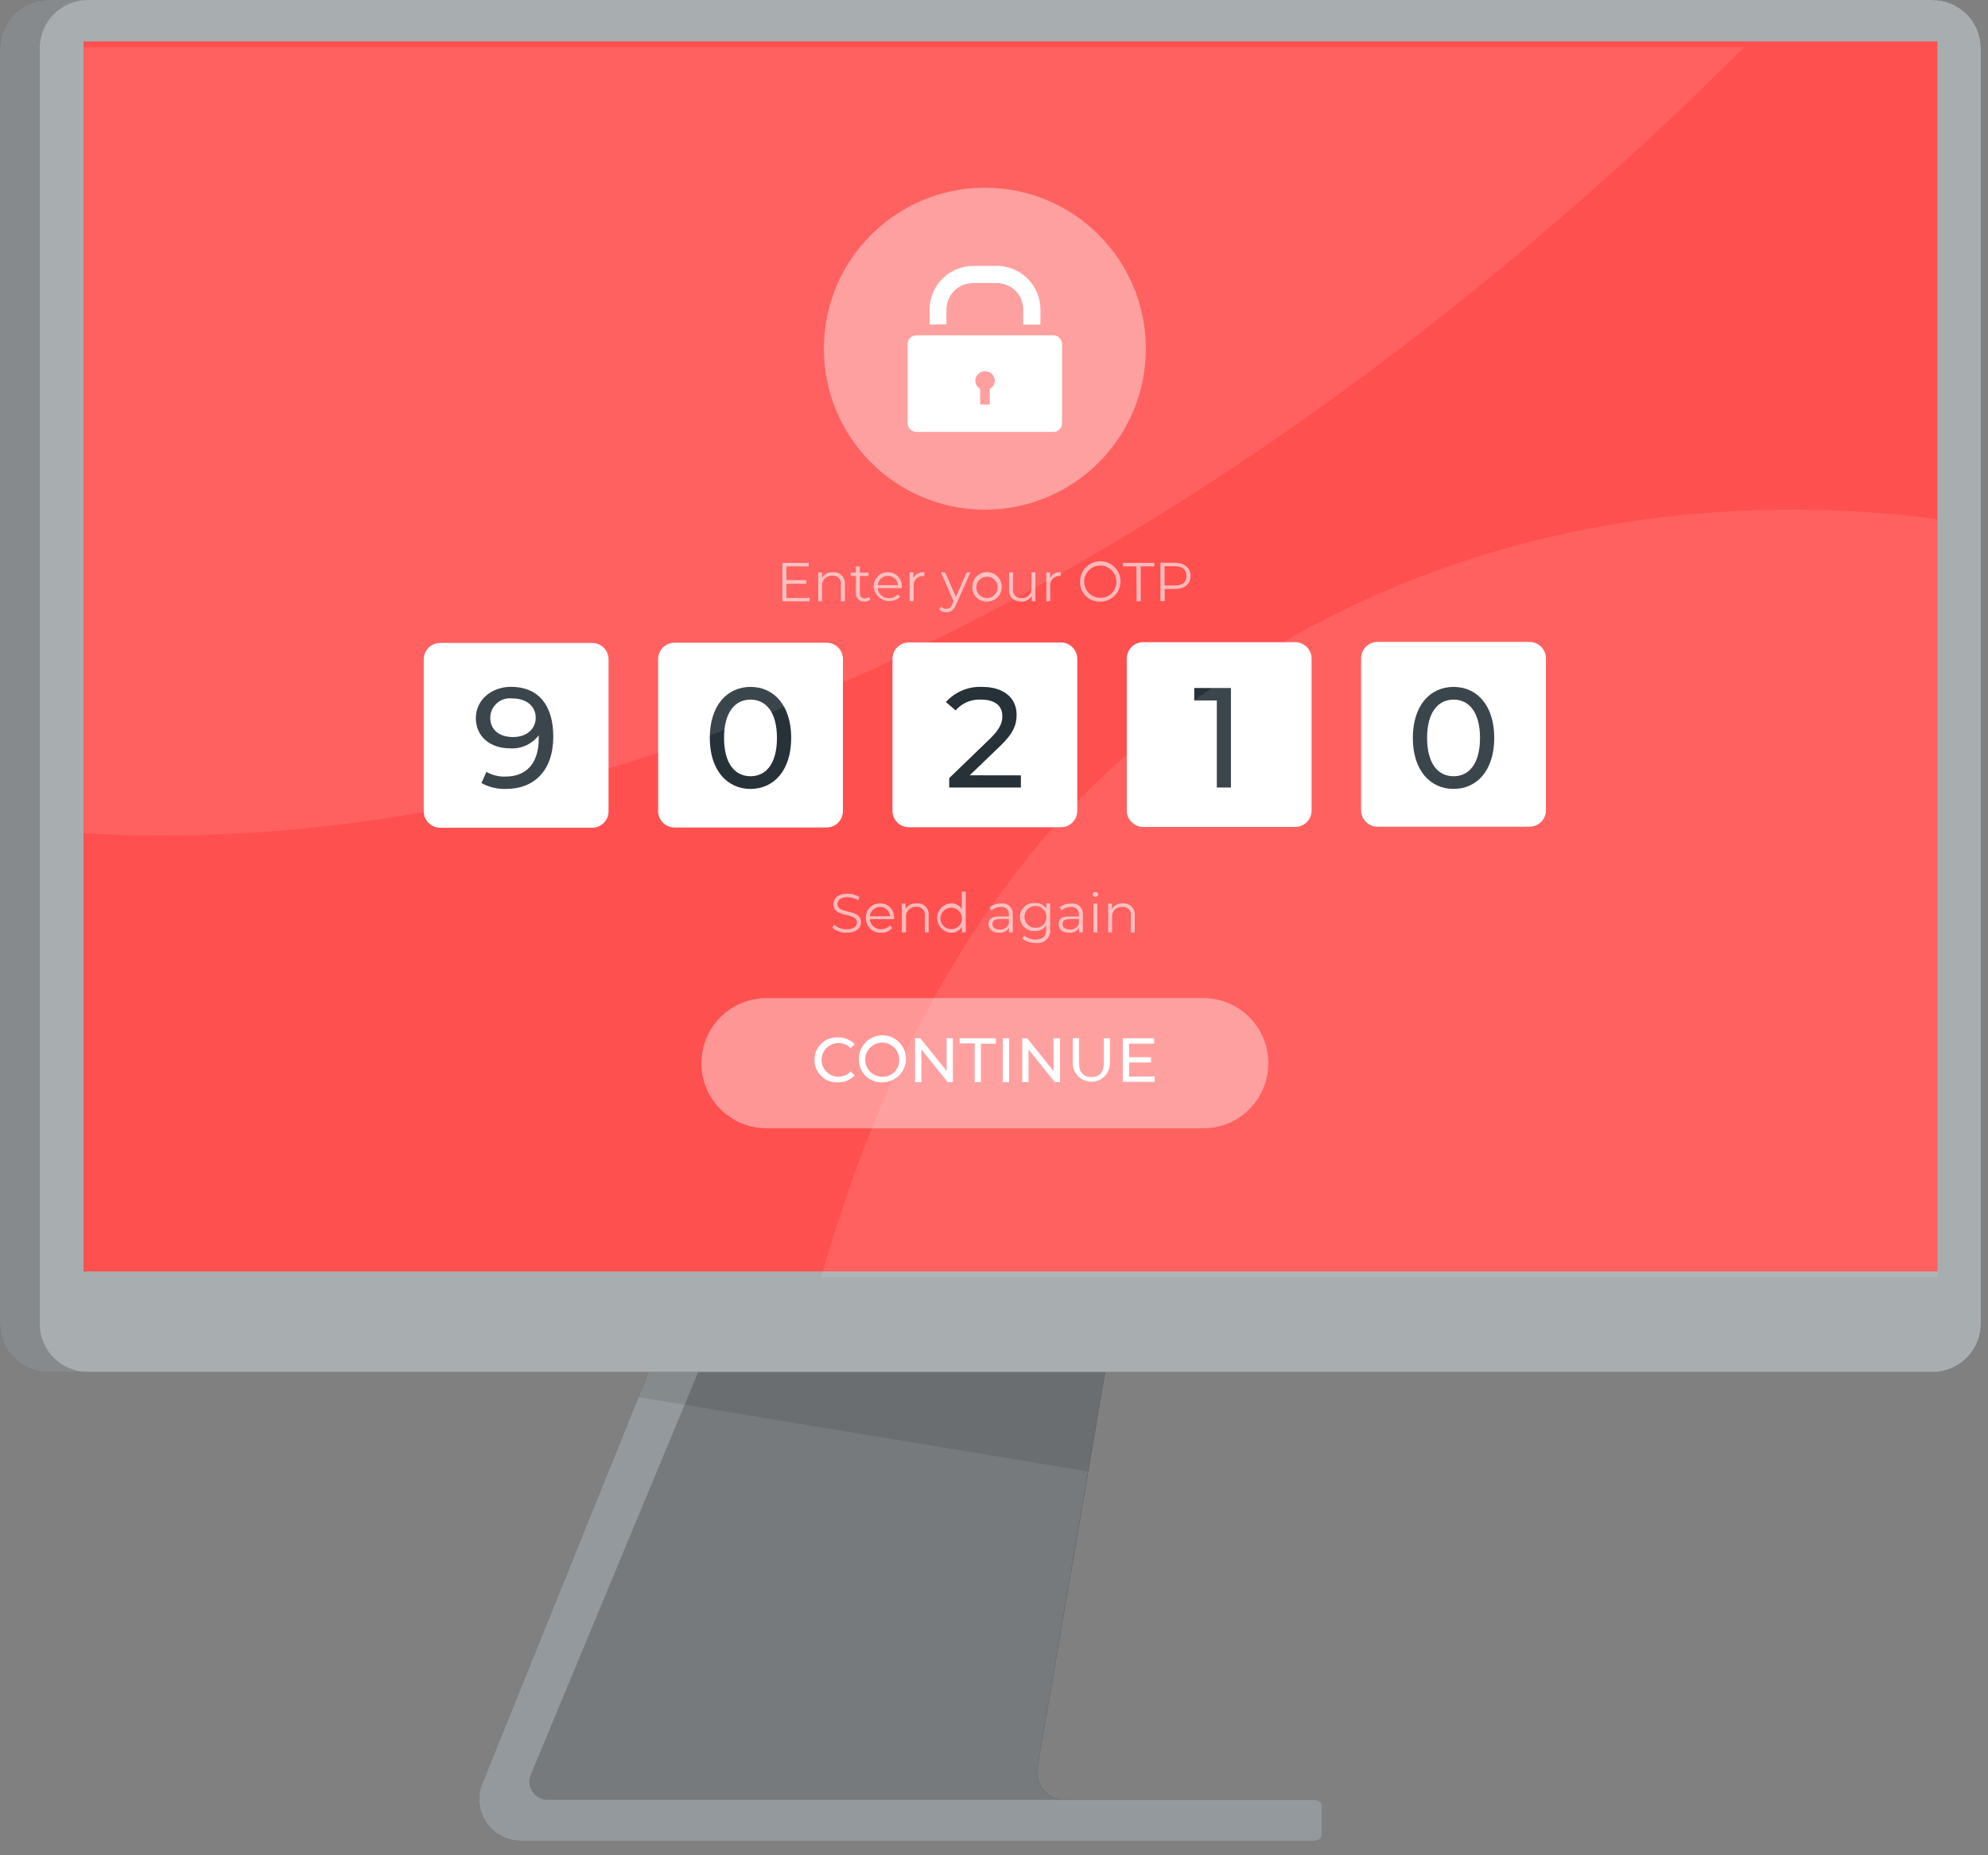 <svg width="105" height="98" viewBox="0 0 105 98" fill="none" xmlns="http://www.w3.org/2000/svg">
<rect x="0" y="0" width="105" height="98" fill="#808080" stroke="none"/>
<path d="M69.816 95.408V96.894C69.816 96.938 69.807 96.982 69.79 97.022C69.773 97.063 69.749 97.1 69.718 97.131C69.686 97.162 69.649 97.187 69.609 97.204C69.568 97.221 69.524 97.23 69.48 97.23H27.501C27.143 97.23 26.79 97.142 26.474 96.974C26.158 96.806 25.887 96.563 25.687 96.267C25.486 95.97 25.361 95.629 25.323 95.273C25.285 94.917 25.335 94.557 25.468 94.225L38.772 61.277L60.271 61.421L59.538 65.697L54.794 93.368C54.759 93.577 54.77 93.792 54.826 93.998C54.882 94.203 54.982 94.393 55.119 94.556C55.256 94.719 55.427 94.85 55.62 94.94C55.812 95.03 56.022 95.076 56.235 95.077H69.48C69.524 95.077 69.568 95.085 69.608 95.101C69.649 95.118 69.686 95.142 69.717 95.173C69.748 95.204 69.773 95.24 69.79 95.281C69.807 95.321 69.816 95.364 69.816 95.408Z" fill="#263238"/>
<path opacity="0.5" d="M69.816 95.408V96.894C69.816 96.938 69.807 96.982 69.79 97.022C69.773 97.063 69.749 97.1 69.718 97.131C69.686 97.162 69.649 97.187 69.609 97.204C69.568 97.221 69.524 97.23 69.48 97.23H27.501C27.143 97.23 26.79 97.142 26.474 96.974C26.158 96.806 25.887 96.563 25.687 96.267C25.486 95.97 25.361 95.629 25.323 95.273C25.285 94.917 25.335 94.557 25.468 94.225L33.718 73.798L38.772 61.277L60.271 61.421L59.538 65.697L57.468 77.73L54.79 93.368C54.755 93.577 54.766 93.792 54.822 93.998C54.878 94.203 54.978 94.393 55.115 94.556C55.252 94.719 55.423 94.85 55.615 94.94C55.808 95.03 56.018 95.076 56.231 95.077H69.476C69.52 95.076 69.564 95.084 69.606 95.1C69.647 95.116 69.684 95.14 69.716 95.171C69.747 95.202 69.772 95.239 69.79 95.28C69.807 95.32 69.816 95.364 69.816 95.408Z" fill="white"/>
<path opacity="0.2" d="M56.235 95.073H28.916C28.759 95.073 28.604 95.033 28.465 94.959C28.327 94.885 28.208 94.777 28.121 94.647C28.033 94.516 27.979 94.365 27.964 94.209C27.948 94.052 27.971 93.894 28.031 93.749L39.695 65.693H59.534L54.791 93.364C54.755 93.574 54.766 93.789 54.822 93.994C54.878 94.2 54.978 94.391 55.116 94.553C55.254 94.716 55.425 94.847 55.618 94.937C55.812 95.026 56.022 95.073 56.235 95.073Z" fill="black"/>
<path opacity="0.1" d="M60.271 61.417L59.538 65.693L57.473 77.726L33.718 73.798L38.772 61.273L60.271 61.417Z" fill="black"/>
<path d="M102.072 0H2.546C2.211 0 1.88 0.066 1.571 0.194C1.263 0.322 0.982 0.509 0.746 0.746C0.509 0.982 0.322 1.263 0.194 1.571C0.066 1.88 0 2.211 0 2.546V69.927C0 70.603 0.268 71.25 0.746 71.727C1.223 72.205 1.87 72.473 2.546 72.473H102.072C102.748 72.473 103.396 72.205 103.874 71.728C104.352 71.25 104.621 70.603 104.622 69.927V2.546C104.621 1.87 104.352 1.223 103.874 0.745C103.396 0.268 102.748 -8.9011e-07 102.072 0Z" fill="#263238"/>
<path opacity="0.6" d="M102.072 0H2.546C2.211 0 1.88 0.066 1.571 0.194C1.263 0.322 0.982 0.509 0.746 0.746C0.509 0.982 0.322 1.263 0.194 1.571C0.066 1.88 0 2.211 0 2.546V69.927C0 70.603 0.268 71.25 0.746 71.727C1.223 72.205 1.87 72.473 2.546 72.473H102.072C102.748 72.473 103.396 72.205 103.874 71.728C104.352 71.25 104.621 70.603 104.622 69.927V2.546C104.621 1.87 104.352 1.223 103.874 0.745C103.396 0.268 102.748 -8.9011e-07 102.072 0Z" fill="white"/>
<path opacity="0.2" d="M4.657 72.469H2.546C1.871 72.469 1.224 72.201 0.747 71.725C0.27 71.248 0.001 70.602 3.36543e-06 69.927V2.55C-0.001 2.215 0.065 1.884 0.193 1.574C0.32 1.265 0.508 0.984 0.744 0.747C0.981 0.51 1.261 0.322 1.57 0.194C1.88 0.066 2.211 2.98637e-05 2.546 3.03061e-05H4.657C4.321 -0.002 3.988 0.063 3.678 0.191C3.367 0.318 3.085 0.506 2.847 0.743C2.609 0.98 2.421 1.261 2.292 1.571C2.164 1.882 2.098 2.214 2.099 2.55V69.927C2.099 70.263 2.165 70.594 2.294 70.904C2.422 71.213 2.611 71.494 2.849 71.73C3.087 71.967 3.369 72.153 3.679 72.28C3.989 72.407 4.321 72.471 4.657 72.469Z" fill="black"/>
<path d="M102.329 2.19H4.408V67.163H102.329V2.19Z" fill="#FF5050"/>
<path opacity="0.4" d="M52.017 26.921C56.713 26.921 60.519 23.115 60.519 18.419C60.519 13.724 56.713 9.917 52.017 9.917C47.322 9.917 43.515 13.724 43.515 18.419C43.515 23.115 47.322 26.921 52.017 26.921Z" fill="white"/>
<path d="M49.989 17.128V16.35C49.989 15.979 50.136 15.623 50.399 15.361C50.661 15.098 51.017 14.951 51.388 14.951H52.63C52.815 14.949 52.998 14.983 53.17 15.053C53.342 15.122 53.498 15.225 53.63 15.355C53.761 15.485 53.866 15.64 53.937 15.811C54.009 15.982 54.045 16.165 54.045 16.35V17.145H54.952V16.35C54.951 15.739 54.708 15.153 54.275 14.721C53.843 14.289 53.257 14.046 52.646 14.044H51.404C50.793 14.046 50.208 14.289 49.776 14.721C49.343 15.153 49.1 15.739 49.099 16.35V17.145L49.989 17.128Z" fill="white"/>
<path d="M47.94 18.175V22.352C47.94 22.413 47.952 22.473 47.975 22.529C47.999 22.585 48.033 22.636 48.076 22.679C48.119 22.722 48.17 22.757 48.226 22.78C48.282 22.803 48.343 22.815 48.404 22.815H55.631C55.692 22.815 55.752 22.803 55.808 22.78C55.864 22.757 55.915 22.722 55.959 22.679C56.002 22.636 56.036 22.585 56.059 22.529C56.082 22.473 56.094 22.413 56.094 22.352V18.175C56.094 18.052 56.045 17.934 55.959 17.847C55.871 17.76 55.754 17.712 55.631 17.712H48.404C48.343 17.712 48.282 17.724 48.226 17.747C48.17 17.77 48.119 17.804 48.076 17.847C48.033 17.89 47.999 17.942 47.975 17.998C47.952 18.054 47.94 18.114 47.94 18.175ZM52.278 20.539V21.366H51.769V20.539C51.694 20.497 51.632 20.437 51.587 20.365C51.542 20.293 51.516 20.21 51.512 20.125C51.512 19.988 51.567 19.856 51.664 19.759C51.761 19.662 51.892 19.607 52.03 19.607C52.167 19.607 52.298 19.662 52.395 19.759C52.492 19.856 52.547 19.988 52.547 20.125C52.542 20.211 52.514 20.295 52.467 20.367C52.42 20.44 52.355 20.499 52.278 20.539Z" fill="white"/>
<path d="M31.276 33.962H23.246C22.768 33.962 22.381 34.349 22.381 34.827V42.857C22.381 43.335 22.768 43.722 23.246 43.722H31.276C31.753 43.722 32.141 43.335 32.141 42.857V34.827C32.141 34.349 31.753 33.962 31.276 33.962Z" fill="white"/>
<path d="M43.656 33.95H35.626C35.148 33.95 34.761 34.337 34.761 34.815V42.845C34.761 43.323 35.148 43.71 35.626 43.71H43.656C44.134 43.71 44.521 43.323 44.521 42.845V34.815C44.521 34.337 44.134 33.95 43.656 33.95Z" fill="white"/>
<path d="M56.032 33.937H48.002C47.524 33.937 47.137 34.325 47.137 34.803V42.833C47.137 43.31 47.524 43.698 48.002 43.698H56.032C56.51 43.698 56.897 43.31 56.897 42.833V34.803C56.897 34.325 56.51 33.937 56.032 33.937Z" fill="white"/>
<path d="M68.408 33.921H60.378C59.901 33.921 59.513 34.308 59.513 34.786V42.816C59.513 43.294 59.901 43.681 60.378 43.681H68.408C68.886 43.681 69.273 43.294 69.273 42.816V34.786C69.273 34.308 68.886 33.921 68.408 33.921Z" fill="white"/>
<path d="M80.784 33.908H72.754C72.277 33.908 71.889 34.296 71.889 34.773V42.803C71.889 43.281 72.277 43.669 72.754 43.669H80.784C81.262 43.669 81.65 43.281 81.65 42.803V34.773C81.65 34.296 81.262 33.908 80.784 33.908Z" fill="white"/>
<path d="M74.621 38.979C74.621 37.261 75.54 36.284 76.774 36.284C78.007 36.284 78.922 37.261 78.922 38.979C78.922 40.697 78.003 41.673 76.774 41.673C75.544 41.673 74.621 40.697 74.621 38.979ZM78.169 38.979C78.169 37.629 77.593 36.955 76.774 36.955C75.954 36.955 75.375 37.629 75.375 38.979C75.375 40.328 75.946 41.003 76.774 41.003C77.602 41.003 78.169 40.324 78.169 38.979Z" fill="#263238"/>
<path d="M29.223 38.913C29.223 40.709 28.204 41.673 26.739 41.673C26.282 41.69 25.828 41.583 25.427 41.363L25.692 40.771C25.999 40.949 26.351 41.035 26.706 41.02C27.774 41.02 28.453 40.349 28.453 39.029V38.842C28.276 39.074 28.045 39.257 27.78 39.377C27.515 39.497 27.224 39.55 26.934 39.529C25.886 39.529 25.133 38.904 25.133 37.936C25.133 36.967 25.961 36.28 26.992 36.28C28.424 36.284 29.223 37.232 29.223 38.913ZM28.295 37.911C28.295 37.369 27.881 36.893 27.054 36.893C26.909 36.875 26.762 36.889 26.622 36.932C26.483 36.975 26.354 37.047 26.245 37.144C26.135 37.241 26.048 37.359 25.987 37.492C25.927 37.625 25.895 37.769 25.895 37.915C25.895 38.536 26.354 38.933 27.095 38.933C27.836 38.933 28.295 38.49 28.295 37.911Z" fill="#263238"/>
<path d="M37.489 38.979C37.489 37.261 38.407 36.284 39.641 36.284C40.874 36.284 41.789 37.261 41.789 38.979C41.789 40.697 40.87 41.673 39.641 41.673C38.412 41.673 37.489 40.697 37.489 38.979ZM41.036 38.979C41.036 37.629 40.465 36.955 39.641 36.955C38.817 36.955 38.242 37.629 38.242 38.979C38.242 40.328 38.813 41.003 39.641 41.003C40.469 41.003 41.036 40.328 41.036 38.979Z" fill="#263238"/>
<path d="M53.921 40.957V41.599H50.134V41.102L52.278 39.032C52.837 38.49 52.94 38.159 52.94 37.828C52.94 37.286 52.559 36.955 51.819 36.955C51.566 36.941 51.313 36.985 51.079 37.084C50.846 37.183 50.639 37.334 50.473 37.526L49.96 37.083C50.202 36.815 50.501 36.604 50.834 36.466C51.168 36.328 51.528 36.266 51.889 36.284C52.986 36.284 53.694 36.847 53.694 37.749C53.694 38.263 53.544 38.722 52.828 39.405L51.218 40.953L53.921 40.957Z" fill="#263238"/>
<path d="M65.014 36.342V41.599H64.269V37H63.077V36.342H65.014Z" fill="#263238"/>
<g opacity="0.6">
<path d="M42.758 31.578V31.764H41.322V29.732H42.712V29.918H41.537V30.642H42.584V30.837H41.537V31.59L42.758 31.578Z" fill="white"/>
<path d="M44.621 30.878V31.764H44.414V30.899C44.426 30.835 44.423 30.768 44.405 30.706C44.386 30.643 44.353 30.585 44.309 30.538C44.264 30.49 44.208 30.453 44.147 30.431C44.085 30.409 44.019 30.402 43.954 30.411C43.881 30.405 43.808 30.416 43.74 30.442C43.672 30.468 43.61 30.509 43.559 30.561C43.508 30.614 43.469 30.677 43.445 30.746C43.421 30.815 43.413 30.888 43.42 30.961V31.764H43.217V30.237H43.412V30.518C43.474 30.423 43.561 30.346 43.662 30.295C43.764 30.244 43.878 30.221 43.991 30.229C44.078 30.221 44.164 30.233 44.246 30.263C44.327 30.294 44.4 30.342 44.46 30.404C44.52 30.466 44.566 30.541 44.594 30.623C44.622 30.705 44.631 30.792 44.621 30.878Z" fill="white"/>
<path d="M45.974 31.665C45.883 31.738 45.768 31.777 45.651 31.772C45.592 31.777 45.532 31.769 45.475 31.749C45.419 31.728 45.368 31.696 45.326 31.654C45.283 31.612 45.25 31.561 45.229 31.505C45.208 31.449 45.2 31.389 45.204 31.329V30.423H44.931V30.249H45.204V29.918H45.411V30.249H45.875V30.423H45.411V31.334C45.411 31.516 45.502 31.611 45.672 31.611C45.754 31.613 45.835 31.587 45.9 31.536L45.974 31.665Z" fill="white"/>
<path d="M47.63 31.065H46.355C46.364 31.214 46.433 31.354 46.545 31.454C46.658 31.553 46.805 31.604 46.955 31.595C47.043 31.597 47.13 31.581 47.211 31.547C47.291 31.512 47.364 31.461 47.423 31.396L47.539 31.528C47.426 31.634 47.285 31.706 47.133 31.737C46.981 31.767 46.824 31.754 46.679 31.699C46.534 31.644 46.408 31.55 46.314 31.427C46.22 31.304 46.162 31.157 46.148 31.003C46.142 30.902 46.157 30.801 46.192 30.706C46.227 30.612 46.282 30.526 46.351 30.453C46.421 30.38 46.505 30.323 46.599 30.284C46.692 30.246 46.792 30.227 46.893 30.229C46.993 30.227 47.093 30.245 47.186 30.284C47.279 30.323 47.362 30.381 47.432 30.453C47.501 30.526 47.554 30.613 47.588 30.707C47.623 30.802 47.636 30.902 47.63 31.003C47.63 31.003 47.63 31.04 47.63 31.065ZM46.355 30.912H47.435C47.423 30.776 47.361 30.651 47.261 30.559C47.161 30.467 47.031 30.417 46.895 30.417C46.759 30.417 46.629 30.467 46.529 30.559C46.429 30.651 46.367 30.776 46.355 30.912Z" fill="white"/>
<path d="M48.818 30.229V30.423H48.768C48.695 30.419 48.623 30.432 48.555 30.459C48.488 30.487 48.427 30.529 48.378 30.583C48.329 30.637 48.292 30.701 48.271 30.771C48.25 30.84 48.244 30.914 48.255 30.986V31.764H48.044V30.237H48.242V30.535C48.295 30.431 48.379 30.346 48.482 30.292C48.585 30.237 48.702 30.215 48.818 30.229Z" fill="white"/>
<path d="M51.252 30.237L50.49 31.946C50.362 32.244 50.2 32.339 49.981 32.339C49.913 32.342 49.846 32.331 49.782 32.306C49.719 32.282 49.661 32.246 49.612 32.199L49.708 32.045C49.743 32.084 49.786 32.113 49.834 32.133C49.882 32.153 49.933 32.163 49.985 32.161C50.122 32.161 50.213 32.099 50.3 31.909L50.366 31.76L49.699 30.237H49.915L50.486 31.532L51.061 30.237H51.252Z" fill="white"/>
<path d="M51.355 31.002C51.354 30.848 51.399 30.697 51.484 30.569C51.569 30.44 51.69 30.34 51.833 30.28C51.975 30.221 52.131 30.205 52.282 30.235C52.434 30.264 52.573 30.338 52.682 30.447C52.791 30.555 52.866 30.694 52.896 30.845C52.926 30.996 52.911 31.153 52.852 31.295C52.794 31.438 52.694 31.559 52.566 31.645C52.438 31.731 52.287 31.776 52.133 31.776C52.03 31.78 51.928 31.763 51.832 31.726C51.736 31.688 51.648 31.632 51.575 31.559C51.502 31.486 51.445 31.399 51.407 31.304C51.369 31.208 51.352 31.105 51.355 31.002ZM52.696 31.002C52.691 30.891 52.654 30.784 52.588 30.694C52.523 30.604 52.433 30.535 52.328 30.496C52.224 30.457 52.111 30.45 52.002 30.475C51.894 30.5 51.795 30.556 51.719 30.636C51.642 30.717 51.591 30.818 51.571 30.928C51.552 31.038 51.565 31.15 51.609 31.252C51.653 31.355 51.727 31.441 51.82 31.502C51.913 31.563 52.022 31.595 52.133 31.594C52.209 31.594 52.284 31.578 52.353 31.547C52.422 31.517 52.485 31.473 52.536 31.417C52.588 31.362 52.628 31.297 52.653 31.225C52.678 31.154 52.689 31.078 52.684 31.002H52.696Z" fill="white"/>
<path d="M54.687 30.237V31.764H54.492V31.483C54.436 31.577 54.355 31.654 54.258 31.706C54.161 31.757 54.052 31.782 53.942 31.776C53.854 31.785 53.766 31.774 53.684 31.744C53.601 31.714 53.526 31.666 53.465 31.603C53.403 31.54 53.356 31.465 53.328 31.381C53.299 31.298 53.29 31.21 53.3 31.122V30.237H53.503V31.102C53.491 31.166 53.494 31.232 53.512 31.295C53.531 31.358 53.563 31.416 53.608 31.463C53.653 31.511 53.709 31.547 53.77 31.569C53.832 31.591 53.898 31.599 53.963 31.59C54.035 31.594 54.106 31.583 54.173 31.556C54.24 31.529 54.3 31.488 54.35 31.436C54.399 31.383 54.436 31.321 54.459 31.252C54.481 31.184 54.489 31.111 54.48 31.04V30.237H54.687Z" fill="white"/>
<path d="M56.032 30.229V30.423H55.983C55.91 30.419 55.837 30.432 55.77 30.459C55.702 30.487 55.642 30.529 55.593 30.583C55.544 30.637 55.507 30.701 55.486 30.771C55.465 30.84 55.459 30.914 55.469 30.986V31.764H55.263V30.237H55.461V30.535C55.514 30.432 55.597 30.348 55.699 30.293C55.801 30.238 55.917 30.216 56.032 30.229Z" fill="white"/>
<path d="M57.046 30.75C57.039 30.537 57.095 30.327 57.208 30.147C57.321 29.966 57.485 29.824 57.679 29.737C57.873 29.651 58.089 29.624 58.299 29.661C58.508 29.698 58.702 29.797 58.855 29.944C59.008 30.092 59.114 30.282 59.158 30.49C59.202 30.698 59.184 30.915 59.104 31.112C59.024 31.31 58.888 31.479 58.711 31.598C58.535 31.717 58.327 31.781 58.114 31.781C57.976 31.786 57.837 31.764 57.708 31.714C57.578 31.665 57.46 31.59 57.36 31.494C57.26 31.397 57.181 31.282 57.127 31.154C57.073 31.026 57.046 30.889 57.046 30.75ZM58.963 30.75C58.968 30.579 58.921 30.411 58.829 30.267C58.738 30.123 58.605 30.01 58.448 29.943C58.291 29.875 58.118 29.856 57.95 29.888C57.782 29.92 57.628 30.002 57.508 30.123C57.387 30.243 57.305 30.398 57.273 30.565C57.241 30.733 57.26 30.906 57.327 31.063C57.395 31.22 57.508 31.353 57.652 31.445C57.796 31.536 57.964 31.583 58.135 31.578C58.355 31.578 58.565 31.491 58.72 31.335C58.876 31.18 58.963 30.97 58.963 30.75Z" fill="white"/>
<path d="M60.022 29.918H59.31V29.732H60.966V29.918H60.25V31.764H60.035L60.022 29.918Z" fill="white"/>
<path d="M62.883 30.423C62.883 30.837 62.568 31.114 62.055 31.114H61.513V31.756H61.289V29.724H62.047C62.568 29.732 62.883 30.009 62.883 30.423ZM62.667 30.423C62.667 30.096 62.452 29.91 62.047 29.91H61.508V30.924H62.047C62.452 30.932 62.667 30.75 62.667 30.423Z" fill="white"/>
</g>
<g opacity="0.6">
<path d="M43.967 49.004L44.049 48.842C44.235 49.004 44.474 49.091 44.72 49.087C45.097 49.087 45.262 48.929 45.262 48.727C45.262 48.172 44.02 48.511 44.02 47.762C44.02 47.464 44.252 47.207 44.765 47.207C44.988 47.204 45.207 47.266 45.395 47.385L45.324 47.555C45.157 47.449 44.964 47.391 44.765 47.389C44.397 47.389 44.231 47.555 44.231 47.758C44.231 48.312 45.473 47.977 45.473 48.714C45.473 49.016 45.237 49.269 44.72 49.269C44.444 49.279 44.175 49.184 43.967 49.004Z" fill="white"/>
<path d="M47.216 48.553H45.941C45.95 48.702 46.019 48.842 46.132 48.941C46.244 49.041 46.391 49.091 46.541 49.082C46.629 49.085 46.716 49.069 46.797 49.035C46.878 49 46.95 48.949 47.009 48.884L47.125 49.016C47.052 49.099 46.961 49.165 46.859 49.209C46.758 49.253 46.648 49.273 46.537 49.269C46.432 49.275 46.327 49.259 46.228 49.223C46.13 49.186 46.039 49.13 45.964 49.056C45.888 48.983 45.829 48.895 45.789 48.798C45.75 48.7 45.731 48.596 45.734 48.49C45.729 48.39 45.744 48.289 45.78 48.195C45.815 48.101 45.869 48.015 45.939 47.942C46.009 47.87 46.093 47.812 46.186 47.773C46.279 47.734 46.378 47.715 46.479 47.716C46.58 47.714 46.68 47.732 46.773 47.771C46.867 47.809 46.951 47.867 47.021 47.94C47.09 48.013 47.144 48.099 47.178 48.194C47.213 48.289 47.227 48.39 47.22 48.49C47.22 48.49 47.216 48.532 47.216 48.553ZM45.941 48.399H47.021C47.009 48.264 46.947 48.139 46.847 48.047C46.747 47.955 46.617 47.904 46.481 47.904C46.346 47.904 46.215 47.955 46.115 48.047C46.015 48.139 45.953 48.264 45.941 48.399Z" fill="white"/>
<path d="M49.049 48.366V49.252H48.847V48.387C48.858 48.323 48.855 48.257 48.836 48.195C48.817 48.133 48.784 48.076 48.739 48.029C48.695 47.981 48.64 47.946 48.578 47.924C48.517 47.902 48.452 47.895 48.387 47.903C48.314 47.898 48.241 47.908 48.173 47.934C48.105 47.961 48.043 48.001 47.992 48.054C47.941 48.106 47.902 48.169 47.878 48.238C47.854 48.307 47.846 48.381 47.853 48.453V49.252H47.63V47.729H47.828V48.01C47.89 47.914 47.976 47.836 48.078 47.785C48.18 47.733 48.294 47.709 48.408 47.717C48.495 47.707 48.583 47.718 48.666 47.747C48.749 47.777 48.824 47.824 48.885 47.887C48.947 47.949 48.994 48.025 49.022 48.108C49.05 48.191 49.06 48.279 49.049 48.366Z" fill="white"/>
<path d="M51.007 47.1V49.252H50.809V48.95C50.748 49.051 50.662 49.133 50.558 49.19C50.455 49.246 50.338 49.273 50.221 49.269C50.025 49.254 49.841 49.166 49.708 49.022C49.574 48.879 49.499 48.689 49.499 48.493C49.499 48.296 49.574 48.107 49.708 47.963C49.841 47.819 50.025 47.731 50.221 47.717C50.335 47.712 50.449 47.738 50.55 47.791C50.652 47.844 50.738 47.922 50.8 48.019V47.1H51.007ZM50.804 48.491C50.8 48.38 50.762 48.273 50.697 48.183C50.632 48.093 50.542 48.024 50.438 47.985C50.334 47.946 50.221 47.938 50.112 47.962C50.004 47.987 49.905 48.043 49.828 48.123C49.752 48.203 49.7 48.304 49.68 48.414C49.66 48.523 49.673 48.636 49.716 48.738C49.76 48.84 49.832 48.927 49.925 48.988C50.018 49.05 50.126 49.082 50.237 49.083C50.314 49.084 50.391 49.069 50.462 49.039C50.533 49.01 50.597 48.966 50.65 48.91C50.703 48.855 50.745 48.789 50.771 48.717C50.798 48.644 50.809 48.567 50.804 48.491Z" fill="white"/>
<path d="M53.491 48.309V49.252H53.292V49.016C53.235 49.101 53.156 49.169 53.063 49.214C52.971 49.258 52.869 49.277 52.766 49.269C52.423 49.269 52.212 49.087 52.212 48.822C52.212 48.557 52.361 48.408 52.8 48.408H53.284V48.317C53.29 48.261 53.283 48.205 53.264 48.152C53.245 48.099 53.215 48.051 53.176 48.011C53.136 47.971 53.088 47.941 53.035 47.922C52.982 47.904 52.926 47.897 52.87 47.903C52.684 47.9 52.503 47.965 52.361 48.085L52.27 47.932C52.444 47.792 52.663 47.719 52.886 47.725C52.966 47.715 53.047 47.724 53.123 47.749C53.2 47.775 53.269 47.818 53.327 47.873C53.385 47.929 53.43 47.997 53.458 48.072C53.486 48.148 53.498 48.228 53.491 48.309ZM53.284 48.793V48.544H52.804C52.51 48.544 52.415 48.66 52.415 48.818C52.415 48.975 52.555 49.103 52.8 49.103C52.903 49.11 53.006 49.084 53.093 49.028C53.18 48.972 53.247 48.889 53.284 48.793Z" fill="white"/>
<path d="M55.465 47.729V49.049C55.481 49.153 55.473 49.259 55.44 49.359C55.408 49.459 55.352 49.55 55.278 49.624C55.204 49.698 55.113 49.754 55.013 49.786C54.913 49.819 54.807 49.827 54.703 49.811C54.446 49.821 54.194 49.739 53.992 49.579L54.095 49.422C54.265 49.559 54.477 49.632 54.695 49.629C55.084 49.629 55.258 49.455 55.258 49.078V48.884C55.193 48.979 55.104 49.056 55 49.108C54.897 49.159 54.782 49.183 54.666 49.178C54.565 49.185 54.462 49.172 54.366 49.138C54.27 49.105 54.182 49.051 54.107 48.982C54.032 48.913 53.973 48.829 53.932 48.735C53.891 48.642 53.87 48.541 53.87 48.439C53.87 48.337 53.891 48.236 53.932 48.143C53.973 48.049 54.032 47.965 54.107 47.896C54.182 47.826 54.27 47.773 54.366 47.739C54.462 47.706 54.565 47.692 54.666 47.7C54.784 47.694 54.901 47.719 55.006 47.772C55.111 47.825 55.201 47.904 55.266 48.002V47.712L55.465 47.729ZM55.266 48.453C55.271 48.338 55.24 48.224 55.179 48.126C55.118 48.028 55.029 47.95 54.923 47.903C54.818 47.856 54.701 47.842 54.587 47.862C54.473 47.882 54.368 47.935 54.285 48.016C54.202 48.096 54.145 48.199 54.121 48.312C54.096 48.425 54.107 48.542 54.15 48.649C54.193 48.757 54.267 48.848 54.363 48.913C54.459 48.977 54.572 49.012 54.687 49.012C54.763 49.017 54.838 49.006 54.909 48.979C54.98 48.953 55.045 48.913 55.099 48.86C55.154 48.807 55.197 48.744 55.226 48.674C55.254 48.604 55.268 48.529 55.266 48.453Z" fill="white"/>
<path d="M57.191 48.309V49.252H56.997V49.016C56.939 49.101 56.86 49.169 56.768 49.213C56.675 49.257 56.573 49.277 56.471 49.269C56.123 49.269 55.912 49.087 55.912 48.822C55.912 48.557 56.065 48.408 56.504 48.408H56.984V48.317C56.984 48.056 56.839 47.903 56.57 47.903C56.386 47.901 56.206 47.965 56.065 48.085L55.97 47.932C56.147 47.792 56.366 47.719 56.591 47.725C56.671 47.716 56.751 47.725 56.827 47.751C56.903 47.777 56.971 47.819 57.029 47.875C57.086 47.931 57.131 47.999 57.159 48.074C57.187 48.149 57.198 48.229 57.191 48.309ZM56.984 48.793V48.544H56.508C56.21 48.544 56.115 48.66 56.115 48.818C56.115 48.975 56.26 49.103 56.504 49.103C56.607 49.111 56.709 49.084 56.796 49.028C56.883 48.972 56.949 48.89 56.984 48.793Z" fill="white"/>
<path d="M57.705 47.245C57.71 47.209 57.729 47.176 57.757 47.153C57.784 47.13 57.819 47.117 57.856 47.117C57.892 47.117 57.927 47.13 57.955 47.153C57.982 47.176 58.001 47.209 58.007 47.245C58.001 47.281 57.982 47.313 57.955 47.337C57.927 47.36 57.892 47.373 57.856 47.373C57.819 47.373 57.784 47.36 57.757 47.337C57.729 47.313 57.71 47.281 57.705 47.245ZM57.75 47.729H57.957V49.252H57.75V47.729Z" fill="white"/>
<path d="M59.931 48.367V49.252H59.729V48.387C59.74 48.323 59.736 48.257 59.718 48.195C59.699 48.133 59.666 48.076 59.621 48.029C59.577 47.981 59.522 47.946 59.46 47.924C59.399 47.902 59.334 47.895 59.269 47.903C59.196 47.898 59.123 47.908 59.055 47.934C58.986 47.961 58.925 48.001 58.874 48.054C58.823 48.106 58.784 48.169 58.76 48.238C58.736 48.307 58.728 48.381 58.735 48.453V49.252H58.532V47.729H58.727V48.011C58.789 47.914 58.875 47.836 58.977 47.785C59.079 47.733 59.192 47.71 59.306 47.717C59.392 47.71 59.479 47.722 59.559 47.753C59.64 47.784 59.713 47.832 59.772 47.894C59.832 47.956 59.877 48.031 59.905 48.112C59.932 48.194 59.941 48.281 59.931 48.367Z" fill="white"/>
</g>
<path opacity="0.4" d="M63.549 59.6H40.481C39.57 59.599 38.696 59.236 38.052 58.591C37.408 57.946 37.046 57.072 37.046 56.16C37.046 55.249 37.408 54.375 38.052 53.73C38.696 53.085 39.57 52.722 40.481 52.721H63.549C64.461 52.721 65.336 53.083 65.981 53.728C66.626 54.373 66.989 55.248 66.989 56.16C66.989 57.073 66.626 57.948 65.981 58.593C65.336 59.238 64.461 59.6 63.549 59.6Z" fill="white"/>
<path d="M43.019 55.986C43.017 55.825 43.048 55.666 43.11 55.517C43.173 55.368 43.265 55.234 43.381 55.123C43.498 55.011 43.636 54.925 43.787 54.869C43.938 54.813 44.099 54.789 44.26 54.798C44.425 54.793 44.589 54.822 44.741 54.885C44.893 54.948 45.03 55.042 45.142 55.163L44.927 55.37C44.843 55.28 44.742 55.209 44.629 55.162C44.517 55.115 44.395 55.093 44.273 55.096C44.126 55.098 43.981 55.136 43.853 55.206C43.724 55.277 43.614 55.379 43.535 55.502C43.455 55.626 43.406 55.767 43.394 55.913C43.382 56.06 43.407 56.207 43.465 56.342C43.524 56.476 43.615 56.594 43.73 56.685C43.846 56.776 43.982 56.837 44.127 56.863C44.272 56.888 44.42 56.878 44.56 56.832C44.7 56.785 44.825 56.706 44.927 56.599L45.142 56.806C45.029 56.926 44.891 57.021 44.739 57.084C44.586 57.147 44.421 57.176 44.256 57.17C44.096 57.179 43.935 57.155 43.785 57.1C43.634 57.044 43.496 56.958 43.38 56.847C43.264 56.736 43.172 56.602 43.11 56.454C43.048 56.306 43.017 56.147 43.019 55.986Z" fill="white"/>
<path d="M45.365 55.987C45.354 55.739 45.417 55.494 45.546 55.282C45.675 55.07 45.865 54.902 46.09 54.799C46.316 54.696 46.567 54.663 46.812 54.704C47.057 54.745 47.283 54.859 47.463 55.03C47.642 55.201 47.766 55.422 47.819 55.664C47.872 55.907 47.851 56.159 47.759 56.39C47.667 56.62 47.508 56.818 47.303 56.957C47.097 57.096 46.855 57.17 46.607 57.171C46.447 57.179 46.286 57.155 46.136 57.099C45.985 57.043 45.847 56.957 45.731 56.846C45.615 56.736 45.523 56.602 45.46 56.454C45.397 56.307 45.365 56.148 45.365 55.987ZM47.497 55.987C47.5 55.808 47.449 55.632 47.351 55.482C47.253 55.332 47.113 55.214 46.948 55.144C46.783 55.074 46.601 55.054 46.425 55.088C46.249 55.122 46.087 55.207 45.96 55.333C45.833 55.459 45.746 55.621 45.71 55.796C45.675 55.972 45.693 56.154 45.761 56.32C45.83 56.485 45.946 56.627 46.095 56.726C46.245 56.825 46.42 56.878 46.599 56.877C46.717 56.881 46.835 56.861 46.945 56.817C47.056 56.774 47.156 56.709 47.24 56.626C47.324 56.542 47.39 56.443 47.434 56.333C47.479 56.223 47.5 56.105 47.497 55.987Z" fill="white"/>
<path d="M50.328 54.844V57.162H50.055L48.664 55.432V57.162H48.333V54.844H48.606L49.997 56.571V54.844H50.328Z" fill="white"/>
<path d="M51.483 55.114H50.688V54.844H52.597V55.13H51.81V57.162H51.483V55.114Z" fill="white"/>
<path d="M52.965 54.844H53.296V57.162H52.965V54.844Z" fill="white"/>
<path d="M55.987 54.844V57.162H55.714L54.323 55.432V57.162H53.992V54.844H54.252L55.643 56.571V54.844H55.987Z" fill="white"/>
<path d="M56.661 56.144V54.844H56.992V56.148C56.992 56.661 57.228 56.893 57.647 56.893C58.065 56.893 58.3 56.661 58.3 56.148V54.844H58.623V56.161C58.623 56.421 58.52 56.67 58.336 56.854C58.152 57.038 57.903 57.142 57.642 57.142C57.382 57.142 57.133 57.038 56.949 56.854C56.765 56.67 56.661 56.421 56.661 56.161V56.144Z" fill="white"/>
<path d="M60.983 56.856V57.146H59.302V54.844H60.958V55.13H59.633V55.842H60.792V56.123H59.633V56.873L60.983 56.856Z" fill="white"/>
<path opacity="0.1" d="M92.122 2.492C78.582 16.056 43.809 46.247 4.408 44.012V2.492H92.122Z" fill="white"/>
<path opacity="0.1" d="M102.325 27.422V67.469H43.375C45.635 59.381 50.155 48.304 58.921 40.39C74.692 26.151 92.995 26.193 102.325 27.422Z" fill="white"/>
</svg>
